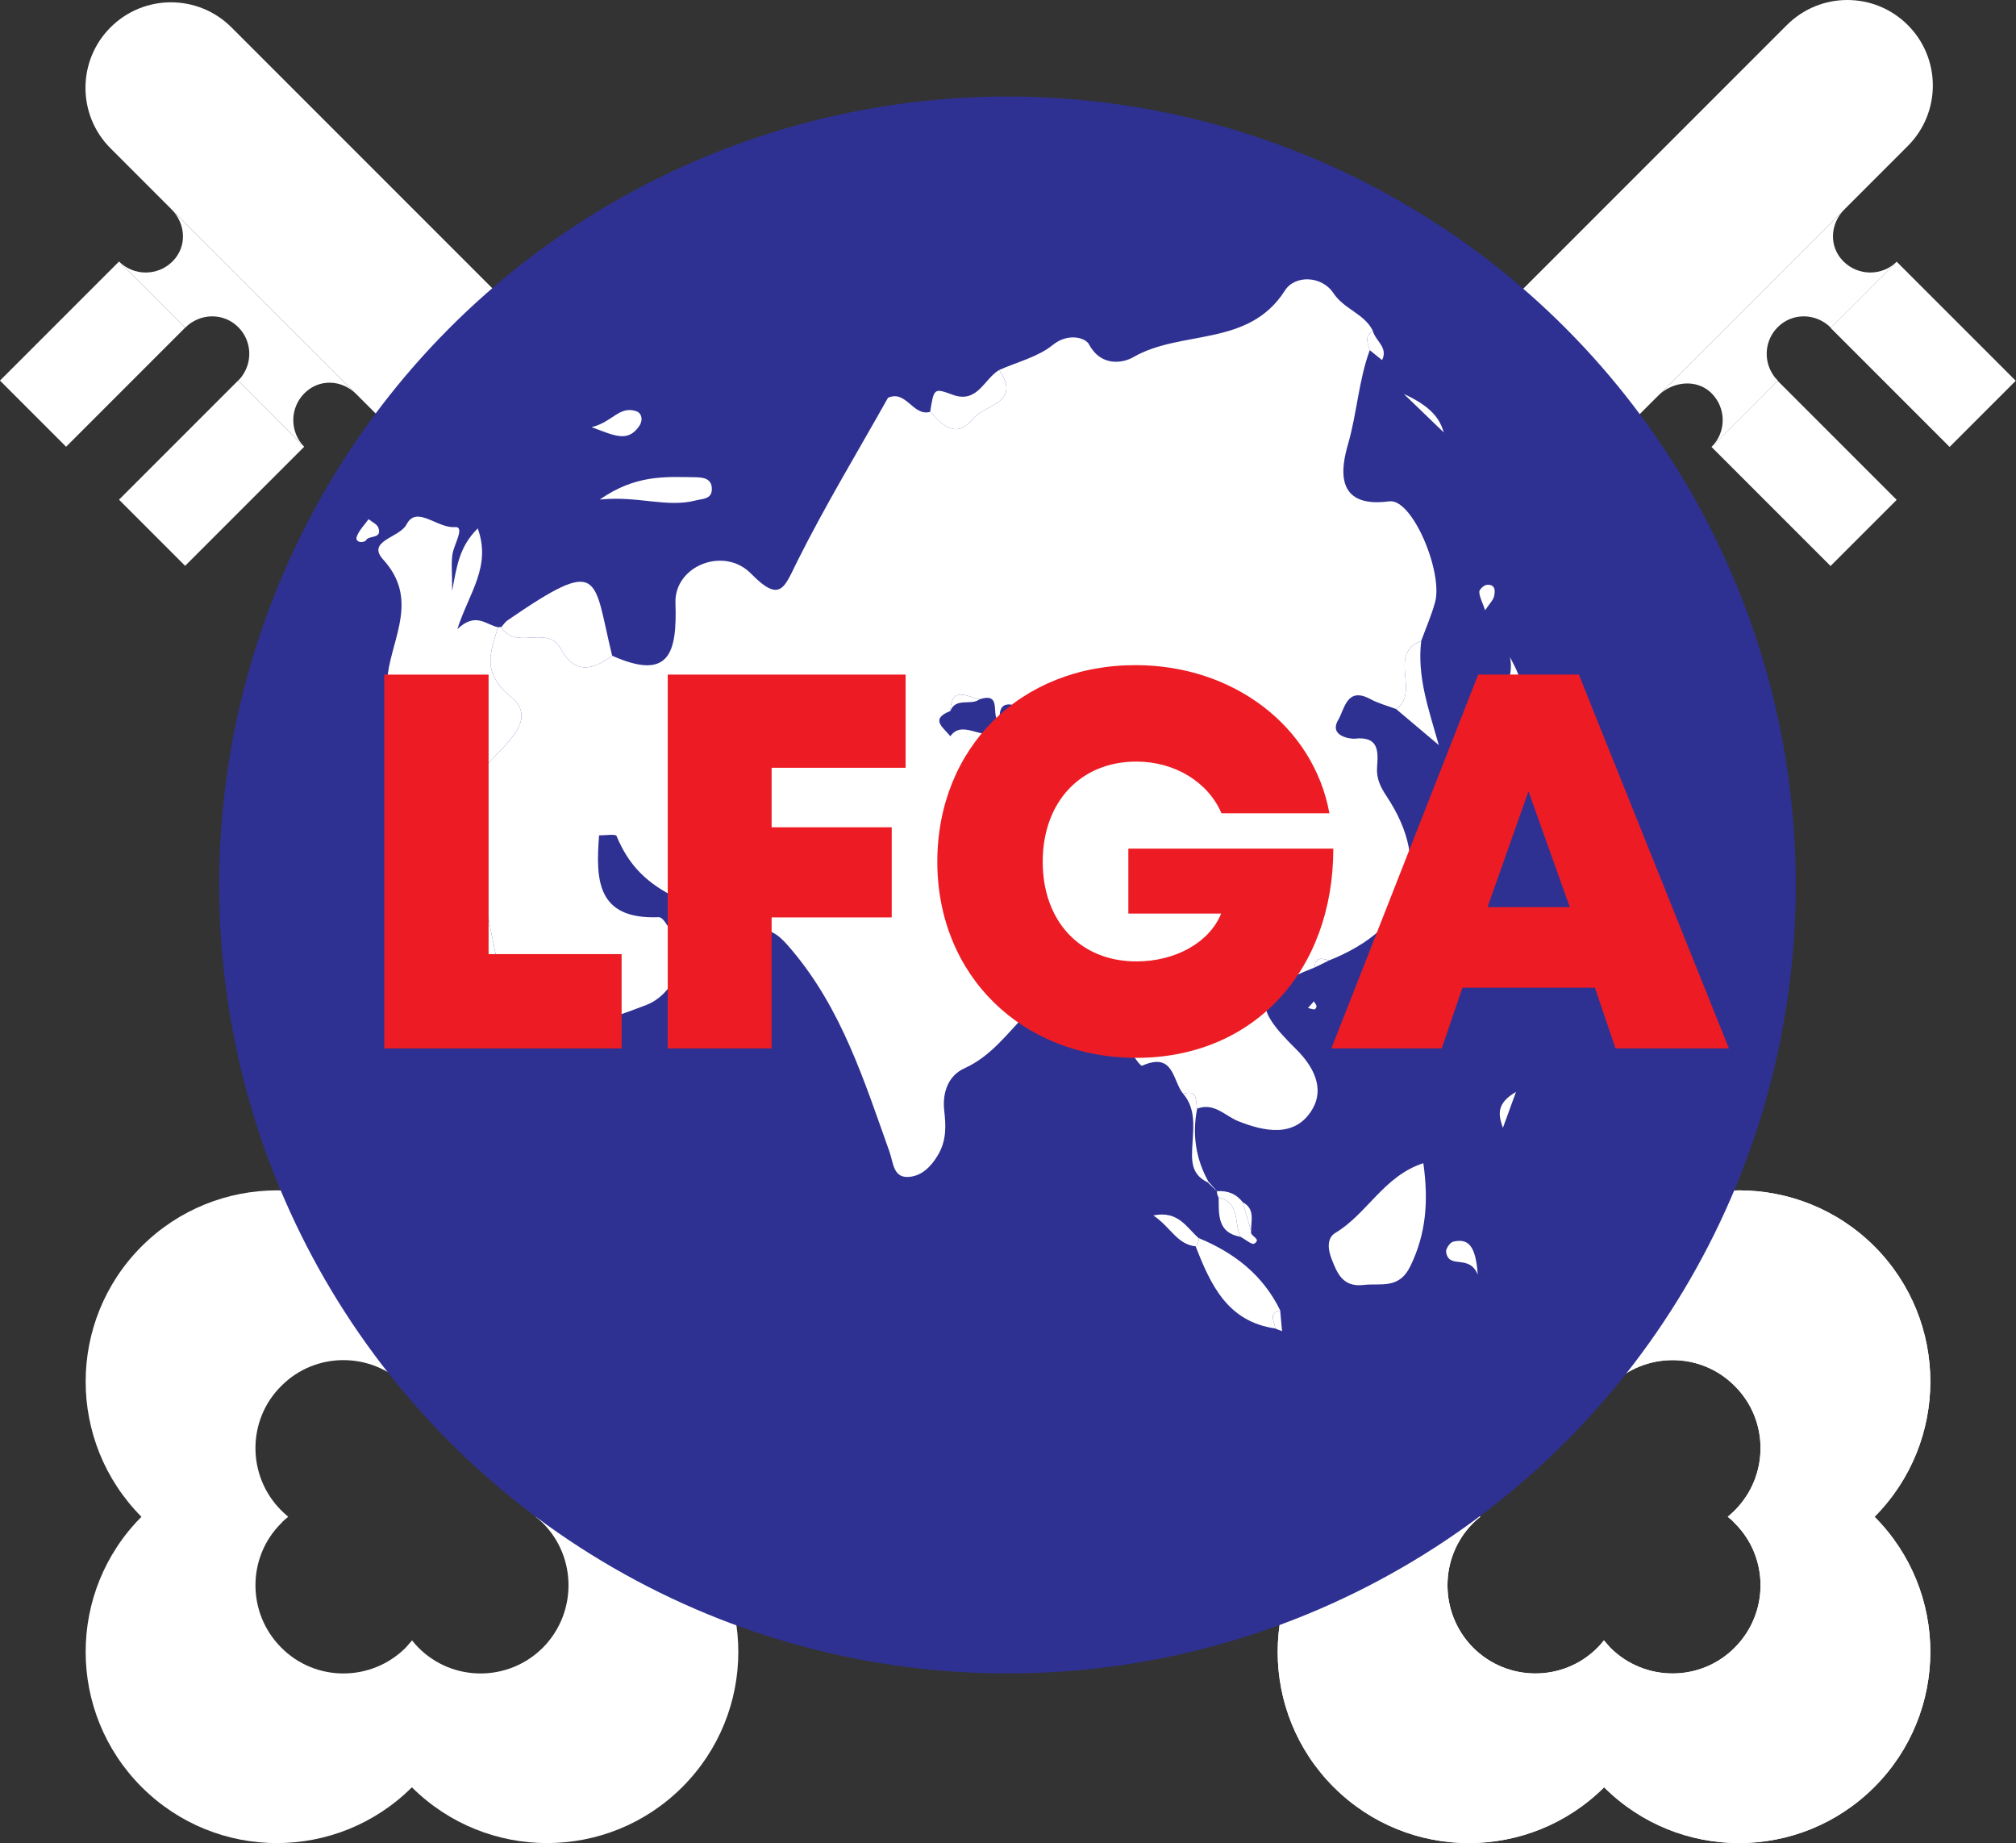 <!-- Generator: Adobe Illustrator 21.0.0, SVG Export Plug-In  -->
<svg version="1.1"
	 xmlns="http://www.w3.org/2000/svg" xmlns:xlink="http://www.w3.org/1999/xlink" xmlns:a="http://ns.adobe.com/AdobeSVGViewerExtensions/3.0/"
	 x="0px" y="0px" width="215.247px" height="196.744px" viewBox="0 0 215.247 196.744"
	 style="enable-background:new 0 0 215.247 196.744;" xml:space="preserve">
<rect x="0" y="0" width="215.247" height="196.744" fill="#333333" stroke="none"/>
<style type="text/css">
	.st0{fill:#FFFFFF;}
	.st1{fill:#2E3192;}
	.st2{display:none;enable-background:new    ;}
	.st3{enable-background:new    ;}
	.st4{display:inline;}
	.st5{display:inline;clip-path:url(#SVGID_2_);enable-background:new    ;}
	.st6{fill:none;stroke:#ED1C24;stroke-width:4;stroke-miterlimit:10;}
	.st7{display:inline;clip-path:url(#SVGID_2_);fill:none;stroke:#ED1C24;stroke-width:4;stroke-miterlimit:10;}
	.st8{fill:none;}
	.st9{fill:#ED1C24;}
	.st10{display:inline;clip-path:url(#SVGID_4_);enable-background:new    ;}
	.st11{display:inline;clip-path:url(#SVGID_4_);fill:none;stroke:#ED1C24;stroke-width:4;stroke-miterlimit:10;}
	.st12{font-family:'Mont-HeavyDEMO';}
	.st13{font-size:57px;}
	.st14{letter-spacing:-1;}
</style>
<defs>
</defs>
<g>
	<g>
		<g>
			<g>
				<g>
					<g>
						<path class="st0" d="M93.905,97.547l40.85,40.944l3.527,3.527c2.368,2.368,6.241,2.368,8.609,0l4.303-4.303
							c2.368-2.368,2.368-6.241,0-8.606l-45.322-45.314C99.274,84.943,94.656,90.828,93.905,97.547z"/>
						<path class="st0" d="M40.176,48.573c-0.961,0.961-0.961,2.532,0,3.493l2.754,2.754c0.961,0.961,2.532,0.961,3.493,0
							l17.329-17.329c0.961-0.961,0.961-2.532,0-3.493l-2.754-2.754c-0.961-0.961-2.532-0.961-3.493,0L40.176,48.573z"/>
						<g>
							<g>
								<g>
									<path class="st0" d="M200.12,133.039c-7.971-7.946-20.879-7.971-28.849,0c-7.996-7.971-20.904-7.946-28.875,0
										c-7.971,7.971-7.971,20.879,0,28.875c-7.971,7.971-7.971,20.879,0,28.85c7.971,7.971,20.879,7.971,28.875,0.025
										c7.971,7.945,20.879,7.945,28.849-0.025c7.971-7.971,7.971-20.879,0.025-28.85
										C208.091,153.918,208.091,141.009,200.12,133.039z M185.213,162.591c3.677,3.645,3.677,9.612,0,13.289
										c-3.645,3.677-9.612,3.677-13.289,0c-0.226-0.258-0.452-0.516-0.677-0.774c-0.193,0.258-0.419,0.516-0.677,0.774
										c-3.645,3.677-9.612,3.677-13.289,0c-3.645-3.677-3.645-9.644,0-13.289c0.258-0.258,0.516-0.484,0.774-0.677
										c-0.258-0.226-0.516-0.452-0.774-0.677c-3.645-3.677-3.645-9.644,0-13.289c3.677-3.677,9.644-3.677,13.289,0
										c0.258,0.226,0.484,0.484,0.677,0.742c0.226-0.258,0.452-0.516,0.677-0.742c3.677-3.677,9.644-3.677,13.289,0
										c3.677,3.645,3.677,9.612,0,13.289c-0.226,0.226-0.484,0.451-0.742,0.677C184.729,162.107,184.987,162.333,185.213,162.591
										z"/>
								</g>
							</g>
						</g>
						<path class="st0" d="M11.8,15.831l35.357,35.357c3.565,3.565,9.345,3.565,12.91,0l0,0c3.565-3.565,3.565-9.345,0-12.91
							L24.711,2.921c-3.565-3.565-9.345-3.565-12.91,0l0,0C8.235,6.486,8.235,12.266,11.8,15.831z"/>
					</g>
					<g>
						<g>
							
								<rect x="13.61" y="45.524" transform="matrix(0.707 -0.707 0.707 0.707 -29.102 30.777)" class="st0" width="17.981" height="9.986"/>
							
								<rect x="0.898" y="32.812" transform="matrix(0.707 -0.707 0.707 0.707 -23.836 18.065)" class="st0" width="17.981" height="9.986"/>
							<g>
								<path class="st0" d="M18.421,27.905c-1.573,1.573-4.134,1.585-5.707,0.012l7.061,7.061c1.573-1.573,4.091-1.629,5.663-0.056
									c1.381,1.381,1.547,3.514,0.503,5.079c-0.133,0.228-0.322,0.435-0.515,0.628l7.061,7.061
									c-1.573-1.573-1.561-4.134,0.012-5.707c1.573-1.573,3.977-1.476,5.55,0.097L18.289,22.32
									C19.862,23.893,19.994,26.332,18.421,27.905z"/>
							</g>
						</g>
						<g>
							<path class="st0" d="M93.905,97.547l40.85,40.944l3.527,3.527c2.368,2.368,6.241,2.368,8.609,0l4.303-4.303
								c2.368-2.368,2.368-6.241,0-8.606l-45.322-45.314C99.274,84.943,94.656,90.828,93.905,97.547z"/>
							<path class="st0" d="M40.176,48.573c-0.961,0.961-0.961,2.532,0,3.493l2.754,2.754c0.961,0.961,2.532,0.961,3.493,0
								l17.329-17.329c0.961-0.961,0.961-2.532,0-3.493l-2.754-2.754c-0.961-0.961-2.532-0.961-3.493,0L40.176,48.573z"/>
							<g>
								<g>
									<g>
										<path class="st0" d="M200.12,133.039c-7.971-7.946-20.879-7.971-28.849,0c-7.996-7.971-20.904-7.946-28.875,0
											c-7.971,7.971-7.971,20.879,0,28.875c-7.971,7.971-7.971,20.879,0,28.85c7.971,7.971,20.879,7.971,28.875,0.025
											c7.971,7.945,20.879,7.945,28.849-0.025c7.971-7.971,7.971-20.879,0.025-28.85
											C208.091,153.918,208.091,141.009,200.12,133.039z M185.213,162.591c3.677,3.645,3.677,9.612,0,13.289
											c-3.645,3.677-9.612,3.677-13.289,0c-0.226-0.258-0.452-0.516-0.677-0.774c-0.193,0.258-0.419,0.516-0.677,0.774
											c-3.645,3.677-9.612,3.677-13.289,0c-3.645-3.677-3.645-9.644,0-13.289c0.258-0.258,0.516-0.484,0.774-0.677
											c-0.258-0.226-0.516-0.452-0.774-0.677c-3.645-3.677-3.645-9.644,0-13.289c3.677-3.677,9.644-3.677,13.289,0
											c0.258,0.226,0.484,0.484,0.677,0.742c0.226-0.258,0.452-0.516,0.677-0.742c3.677-3.677,9.644-3.677,13.289,0
											c3.677,3.645,3.677,9.612,0,13.289c-0.226,0.226-0.484,0.451-0.742,0.677
											C184.729,162.107,184.987,162.333,185.213,162.591z"/>
									</g>
								</g>
							</g>
						</g>
					</g>
					<g>
						<g>
							
								<rect x="187.653" y="41.527" transform="matrix(0.707 -0.707 0.707 0.707 20.704 151.018)" class="st0" width="9.986" height="17.981"/>
							
								<rect x="200.366" y="28.814" transform="matrix(0.707 -0.707 0.707 0.707 33.416 156.283)" class="st0" width="9.986" height="17.981"/>
							<g>
								<path class="st0" d="M196.825,27.905c1.573,1.573,4.134,1.585,5.707,0.012l-7.061,7.061
									c-1.573-1.573-4.091-1.629-5.663-0.056c-1.381,1.381-1.547,3.514-0.503,5.079c0.133,0.228,0.322,0.435,0.515,0.628
									l-7.061,7.061c1.573-1.573,1.561-4.134-0.012-5.707c-1.573-1.573-4.155-1.297-5.728,0.275l19.925-19.925
									C195.37,23.908,195.253,26.332,196.825,27.905z"/>
							</g>
						</g>
						<g>
							<path class="st0" d="M121.342,97.547l-40.85,40.944l-3.527,3.527c-2.368,2.368-6.241,2.368-8.609,0l-4.303-4.303
								c-2.368-2.368-2.368-6.241,0-8.606l45.322-45.314C115.973,84.943,120.59,90.828,121.342,97.547z"/>
							<path class="st0" d="M175.071,48.573c0.961,0.961,0.961,2.532,0,3.493l-2.754,2.754c-0.961,0.961-2.532,0.961-3.493,0
								l-17.329-17.329c-0.961-0.961-0.961-2.532,0-3.493l2.754-2.754c0.961-0.961,2.532-0.961,3.493,0L175.071,48.573z"/>
							<g>
								<g>
									<g>
										<path class="st0" d="M72.851,133.039c-7.971-7.946-20.879-7.971-28.875,0c-7.971-7.971-20.879-7.946-28.849,0
											c-7.971,7.971-7.971,20.879-0.025,28.875c-7.946,7.971-7.946,20.879,0.025,28.85c7.971,7.971,20.879,7.971,28.849,0.025
											c7.996,7.945,20.904,7.945,28.875-0.025s7.971-20.879,0-28.85C80.822,153.918,80.822,141.009,72.851,133.039z
											 M57.965,162.591c3.645,3.645,3.645,9.612,0,13.289c-3.677,3.677-9.644,3.677-13.289,0
											c-0.258-0.258-0.484-0.516-0.677-0.774c-0.226,0.258-0.452,0.516-0.677,0.774c-3.677,3.677-9.644,3.677-13.289,0
											c-3.677-3.677-3.677-9.644,0-13.289c0.226-0.258,0.484-0.484,0.742-0.677c-0.258-0.226-0.516-0.452-0.742-0.677
											c-3.677-3.677-3.677-9.644,0-13.289c3.645-3.677,9.612-3.677,13.289,0c0.226,0.226,0.452,0.484,0.677,0.742
											c0.194-0.258,0.419-0.516,0.677-0.742c3.645-3.677,9.612-3.677,13.289,0c3.645,3.645,3.645,9.612,0,13.289
											c-0.258,0.226-0.516,0.451-0.774,0.677C57.449,162.107,57.707,162.333,57.965,162.591z"/>
									</g>
								</g>
							</g>
							<path class="st0" d="M203.694,15.584l-34.313,34.313c-3.565,3.565-9.345,3.565-12.91,0l0,0c-3.565-3.565-3.565-9.345,0-12.91
								l34.313-34.313c3.565-3.565,9.345-3.565,12.91,0l0,0C207.259,6.239,207.259,12.019,203.694,15.584z"/>
						</g>
					</g>
				</g>
			</g>
		</g>
		<g>
			<circle class="st1" cx="107.567" cy="94.471" r="84.166"/>
			<g class="st2">
				<defs>
					<ellipse id="SVGID_1_" class="st3" cx="107.734" cy="94.469" rx="84.168" ry="84.163"/>
				</defs>
				<clipPath id="SVGID_2_" class="st4">
					<use xlink:href="#SVGID_1_"  style="overflow:visible;"/>
				</clipPath>
				<g class="st5">
					<g>
						<path class="st6" d="M107.734,178.634c0,0,0-37.683,0-84.168c-46.485,0-84.168,0-84.168,0
							C23.566,140.951,61.249,178.634,107.734,178.634z"/>
						<path class="st6" d="M107.734,167.143c-23.462,0-42.481,0-42.481,0"/>
						<path class="st6" d="M107.734,136.948c-40.138,0-72.677,0-72.677,0"/>
					</g>
					<g>
						<path class="st6" d="M107.734,178.634c-46.485,0-84.168-37.683-84.168-84.168c0,0,37.683,0,84.168,0
							C107.734,140.951,107.734,178.634,107.734,178.634z"/>
						<path class="st6" d="M65.253,167.143c0,0,19.02,0,42.481,0"/>
						<path class="st6" d="M35.058,136.948c0,0,32.538,0,72.677,0"/>
						<path class="st6" d="M107.734,178.634c-40.138,0-72.677-37.683-72.677-84.168"/>
						<path class="st6" d="M107.734,178.634c-23.462,0-42.481-37.683-42.481-84.168"/>
					</g>
					<g>
						<path class="st6" d="M107.734,178.634c0,0,0-37.683,0-84.168c46.485,0,84.168,0,84.168,0
							C191.902,140.951,154.219,178.634,107.734,178.634z"/>
						<path class="st6" d="M107.734,167.143c23.462,0,42.481,0,42.481,0"/>
						<path class="st6" d="M107.734,136.948c40.138,0,72.677,0,72.677,0"/>
						<path class="st6" d="M107.734,178.634c23.462,0,42.481-37.683,42.481-84.168"/>
						<path class="st6" d="M107.734,178.634c40.138,0,72.677-37.683,72.677-84.168"/>
					</g>
					<g>
						<path class="st6" d="M107.734,94.466c0-46.485,0-84.159,0-84.159c-46.485,0-84.168,37.674-84.168,84.159
							C23.566,94.466,61.25,94.466,107.734,94.466z"/>
						<path class="st6" d="M107.734,51.987c-40.138,0-72.677,0-72.677,0"/>
						<path class="st6" d="M107.734,21.796c-23.462,0-42.481,0-42.481,0"/>
					</g>
					<g>
						<path class="st6" d="M23.566,94.466c0-46.485,37.683-84.159,84.168-84.159c0,0,0,37.674,0,84.159
							C61.25,94.466,23.566,94.466,23.566,94.466z"/>
						<path class="st6" d="M35.058,51.987c0,0,32.538,0,72.677,0"/>
						<path class="st6" d="M65.253,21.796c0,0,19.02,0,42.481,0"/>
						<path class="st6" d="M35.058,94.466c0-46.485,32.538-84.159,72.677-84.159"/>
						<path class="st6" d="M65.253,94.466c0-46.485,19.019-84.159,42.481-84.159"/>
					</g>
					<g>
						<path class="st6" d="M107.734,94.466c0-46.485,0-84.159,0-84.159c46.485,0,84.168,37.674,84.168,84.159
							C191.902,94.466,154.219,94.466,107.734,94.466z"/>
						<path class="st6" d="M107.734,51.987c40.138,0,72.677,0,72.677,0"/>
						<path class="st6" d="M107.734,21.796c23.462,0,42.481,0,42.481,0"/>
						<path class="st6" d="M150.216,94.466c0-46.485-19.019-84.159-42.481-84.159"/>
						<path class="st6" d="M180.411,94.466c0-46.485-32.538-84.159-72.677-84.159"/>
					</g>
				</g>
				<ellipse class="st7" cx="107.734" cy="94.469" rx="84.168" ry="84.163"/>
				
					<use xlink:href="#SVGID_1_"  style="display:inline;overflow:visible;fill:none;stroke:#ED1C24;stroke-width:4;stroke-miterlimit:10;"/>
			</g>
			<g>
				<g>
					<path class="st0" d="M126.338,116.771c-1.152-1.351-0.96-4.531-4.382-3.013c-0.328,0.146-2.072-2.876-3.145-4.437
						c-2.462-3.581-6.331-4.051-9.356-0.944c-2.018,2.073-3.685,4.397-6.499,5.671c-1.603,0.726-2.373,2.421-2.14,4.513
						c0.173,1.558,0.281,3.165-0.704,4.793c-0.782,1.294-1.733,2.125-2.964,2.268c-1.79,0.207-1.746-1.464-2.189-2.706
						c-2.687-7.525-5.065-15.154-10.405-21.486c-1.191-1.413-1.915-2.161-3.702-2.314c-3.098-0.265-5.68-1.867-8.464-3.196
						c-3.343-1.597-5.253-3.541-6.56-6.679c-0.101-0.243-1.238-0.056-1.893-0.068c-0.112-0.06-0.224-0.12-0.336-0.181
						c0.122,0.05,0.245,0.099,0.367,0.149c-0.361,4.704-0.316,9.034,6.36,8.766c0.611-0.025,1.291,1.669,1.936,2.563
						c-0.376,1.133-0.354,2.251,0.13,3.352c-0.759,1.524-1.78,2.83-3.403,3.465c-4.53,1.771-9.202,3.056-13.989,3.921
						c-0.348-0.327-0.697-0.653-1.045-0.98c0.136-6.613-2.879-12.864-2.276-19.538c0.014-0.159-0.483-0.365-0.742-0.549
						c-0.645-2.935-0.108-5.727,1.021-8.448c1.83-2.165,5.562-4.842,2.65-7.248c-3.253-2.688-2.24-4.772-1.436-7.492
						c0,0,0.36-0.022,0.36-0.021c1.465,2.557,4.917-0.307,6.342,2.318c1.5,2.762,3.415,2.286,5.487,0.747
						c6.097,2.713,6.939-0.267,6.756-5.622c-0.136-3.981,5.183-6.091,8.074-3.139c3.154,3.221,3.553,1.444,4.944-1.337
						c2.969-5.939,6.42-11.638,9.674-17.435c1.959-0.879,2.665,2.018,4.503,1.499c1.337,1.433,2.742,2.939,4.572,0.734
						c1.265-1.524,5.235-1.676,2.797-5.203c1.937-0.861,4.146-1.387,5.733-2.679c1.572-1.279,3.459-0.812,3.864-0.048
						c1.255,2.373,3.574,2.022,4.725,1.358c5.128-2.96,12.31-1.024,16.188-7.113c1.079-1.694,3.949-1.577,5.173,0.273
						c1.161,1.755,3.327,2.194,4.218,4.041c-0.943,0.549-0.538,1.317-0.333,2.052c-1.189,3.236-1.361,6.712-2.321,10.037
						c-0.677,2.344-1.612,6.908,4.4,6.101c2.479-0.332,5.771,7.599,4.891,10.782c-0.387,1.399-0.976,2.742-1.473,4.108
						c-3.652,1.412-0.071,5.484-2.677,7.283c-0.92-0.347-1.892-0.596-2.749-1.06c-2.52-1.365-2.753,1.049-3.438,2.22
						c-1.048,1.789,1.416,2.042,1.743,2.005c2.625-0.3,2.525,1.388,2.404,3.03c-0.091,1.237,0.373,2.144,1.031,3.137
						c4.92,7.425,2.57,14.035-6.166,17.507c-0.756-0.252-1.467-0.41-1.536,0.749c-6.43,2.532-6.798,3.977-1.992,8.703
						c1.895,1.864,3.052,4.184,1.781,6.381c-1.831,3.166-5.194,2.409-7.918,1.332c-1.464-0.579-2.563-2.029-4.41-1.348
						C127.639,117.528,127.936,116.26,126.338,116.771z M106.741,77.061c-1.088-0.472,0.406-3.267-2.164-2.406
						c-1.321-0.297-2.991-1.468-3.109,1.243c-2.279,0.896-0.666,1.799-0.005,2.7c1.473-2.124,4.18,1.335,5.558-1.229
						c0.635-0.106,1.447,1.217,1.892-0.162c0.248-0.767,0.202-1.758-0.767-1.96C106.705,74.948,106.699,76.052,106.741,77.061z"/>
					<path class="st0" d="M53.171,66.953c-0.803,2.72-1.817,4.804,1.436,7.492c2.912,2.406-0.82,5.083-2.65,7.248
						c-2.404-0.796-4.224-2.16-5.727-4.339c-0.748-1.085-0.994-3.553-3.881-2.732c-1.685,0.48-1.125-1.349-0.945-2.664
						c0.554-4.051,3.272-8.081-0.491-12.226c-1.827-2.012,1.746-2.312,2.492-3.75c1.085-2.091,3.283,0.441,5.16,0.283
						c1.123-0.094-0.089,1.84-0.253,2.877c-0.153,0.967-0.033,1.977-0.033,3.936c0.506-2.817,0.815-4.764,2.728-6.672
						c1.475,4.084-0.924,6.847-2.177,10.752C50.811,65.279,51.887,66.71,53.171,66.953z"/>
					<path class="st0" d="M65.36,69.997c-2.072,1.539-3.987,2.015-5.487-0.747c-1.425-2.624-4.877,0.24-6.342-2.318
						c0.216-0.24,0.397-0.533,0.656-0.71C64.365,59.233,63.288,61.556,65.36,69.997z"/>
					<path class="st0" d="M50.936,90.141c0.259,0.184,0.756,0.389,0.742,0.549c-0.603,6.675,2.412,12.925,2.276,19.538
						c-1.359-0.057-1.772-0.832-2.212-2.102C49.679,102.182,50.561,96.161,50.936,90.141z"/>
					<path class="st0" d="M64.037,53.326c3.827-2.678,7.037-2.429,10.201-2.382c0.84,0.012,1.744,0.124,1.765,1.222
						c0.021,1.131-0.944,1.057-1.734,1.258C71.136,54.221,68.176,52.909,64.037,53.326z"/>
					<path class="st0" d="M63.158,45.598c2.212-0.52,2.956-2.31,4.771-1.706c0.587,0.195,0.77,0.948,0.3,1.618
						C66.987,47.281,65.565,46.471,63.158,45.598z"/>
					<path class="st0" d="M39.054,57.722c-0.597,0.346-1.12,0.01-0.976-0.403c0.243-0.696,0.831-1.272,1.273-1.899
						c0.361,0.3,0.914,0.533,1.046,0.913C40.844,57.611,39.277,57.079,39.054,57.722z"/>
					<path class="st0" d="M151.968,124.168c0.571,4.028,0.301,7.541-1.393,11.007c-1.215,2.486-3.123,1.772-4.994,1.992
						c-2.235,0.263-2.83-1.293-3.418-2.81c-0.354-0.913-0.549-2.176,0.414-2.75C145.972,129.581,147.741,125.536,151.968,124.168z"
						/>
					<path class="st0" d="M127.973,132.158c3.8,1.565,6.875,3.947,8.711,7.721c-1.364,0.314-0.538,1.235-0.531,1.931
						c-5.094-0.732-6.892-4.657-8.495-8.768C127.907,132.798,128.011,132.503,127.973,132.158z"/>
					<path class="st0" d="M106.679,39.496c2.438,3.527-1.532,3.679-2.797,5.203c-1.831,2.205-3.235,0.699-4.572-0.734
						c0.407-2.545,0.411-2.556,2.413-1.824C104.369,43.108,105.064,40.445,106.679,39.496z"/>
					<path class="st0" d="M149.067,75.694c2.607-1.798-0.975-5.871,2.677-7.283c-0.462,3.817,0.797,7.287,1.874,11.124
						C152.101,78.255,150.584,76.974,149.067,75.694z"/>
					<path class="st0" d="M159.995,76.818c0.249-2.586,1.714-4.42,1.224-6.672C162.547,72.634,163.687,75.083,159.995,76.818z"/>
					<path class="st0" d="M154.142,46.155c-1.088-1.049-2.344-2.259-4.254-4.101C152.477,43.246,153.683,44.466,154.142,46.155z"/>
					<path class="st0" d="M126.338,116.771c1.598-0.512,1.301,0.756,1.48,1.578c-0.541,2.741-0.153,5.338,1.201,7.785l-0.077,0.08
						c-1.866-0.9-1.718-2.422-1.619-4.195C127.42,120.27,127.667,118.325,126.338,116.771z"/>
					<path class="st0" d="M127.973,132.158c0.038,0.345-0.066,0.64-0.315,0.884c-1.993-0.202-2.697-2.088-4.518-3.296
						C125.805,129.197,126.7,131.051,127.973,132.158z"/>
					<path class="st0" d="M157.783,136.067c-0.934-2.261-3.068-0.512-3.386-2.413c-0.056-0.333,0.42-1.03,0.756-1.109
						C156.833,132.148,157.562,133.051,157.783,136.067z"/>
					<path class="st0" d="M133.581,131.441c-0.171,0.539,1.183,0.785,0.331,1.318c-0.24,0.15-0.958-0.465-1.459-0.73
						c-0.721-1.43-0.015-3.654-2.338-4.189c-0.126-0.207-0.187-0.432-0.184-0.674l0.01-0.01c1.118-0.08,2.05,0.277,2.749,1.179
						C132.989,129.372,133.285,130.407,133.581,131.441z"/>
					<path class="st0" d="M158.566,65.141c-0.306-0.89-0.604-1.42-0.623-1.961c-0.009-0.254,0.504-0.728,0.809-0.753
						c0.92-0.076,0.91,0.66,0.761,1.255C159.414,64.079,159.056,64.411,158.566,65.141z"/>
					<path class="st0" d="M72.39,103.823c-0.484-1.1-0.505-2.219-0.13-3.352C73.849,101.53,74.678,102.617,72.39,103.823z"/>
					<path class="st0" d="M130.115,127.84c2.323,0.535,1.617,2.759,2.338,4.189C129.966,131.588,130.135,129.661,130.115,127.84z"/>
					<path class="st0" d="M146.247,37.382c-0.205-0.735-0.61-1.503,0.333-2.052c0.265,1.056,1.662,1.754,0.982,3.109
						C147.124,38.086,146.685,37.734,146.247,37.382z"/>
					<path class="st0" d="M161.862,116.557c-0.611,1.678-0.978,2.687-1.398,3.841C159.972,118.989,159.736,117.801,161.862,116.557z
						"/>
					<path class="st0" d="M133.581,131.441c-0.296-1.035-0.593-2.069-0.891-3.105C134.05,129.065,133.547,130.33,133.581,131.441z"
						/>
					<path class="st0" d="M136.153,141.811c-0.007-0.697-0.833-1.617,0.531-1.931c0.067,0.755,0.134,1.503,0.202,2.251l0.02-0.024
						C136.652,142.016,136.401,141.918,136.153,141.811z"/>
					<path class="st0" d="M140.283,106.893c0.107,0.185,0.248,0.341,0.28,0.517c0.019,0.103-0.138,0.341-0.211,0.34
						c-0.235-0.006-0.467-0.095-0.7-0.152C139.848,107.377,140.045,107.158,140.283,106.893z"/>
					<path class="st0" d="M140.356,103.282c0.069-1.159,0.781-1.001,1.536-0.749C141.379,102.784,140.867,103.033,140.356,103.282z"
						/>
					<path class="st0" d="M129.019,126.134c0.308,0.341,0.615,0.681,0.923,1.022l-0.01,0.01c-0.33-0.317-0.661-0.634-0.99-0.952
						C128.941,126.215,129.019,126.134,129.019,126.134z"/>
					<path class="st0" d="M104.577,74.655c-0.925,0.699-2.509-0.25-3.112,1.245C101.586,73.187,103.257,74.359,104.577,74.655z"/>
					<path class="st0" d="M63.965,89.142c-0.122-0.05-0.245-0.099-0.367-0.149c0.112,0.06,0.224,0.121,0.336,0.181L63.965,89.142z"
						/>
				</g>
			</g>
			<g>
				<circle class="st8" cx="110.159" cy="85.787" r="84.166"/>
				<path class="st9" d="M66.368,101.848v10.067H41.028V72.011h11.139v29.837H66.368z"/>
				<path class="st9" d="M82.385,81.958v6.352h12.823v9.622H82.385v13.983H71.294V72.011H96.69v9.947H82.385z"/>
				<path class="st9" d="M142.357,90.589c0,13.058-8.525,22.334-21.021,22.334c-12.227,0-21.259-8.787-21.259-20.928
					s8.868-20.994,21.161-20.994c10.459,0,19.016,6.546,20.703,15.818H130.42c-1.443-3.361-5.015-5.522-9.084-5.522
					c-5.978,0-10.006,4.322-10.006,10.698c0,6.311,3.963,10.633,10.006,10.633c4.195,0,7.793-2.03,9.048-5.107h-9.911V90.59
					L142.357,90.589z"/>
				<path class="st9" d="M170.288,105.434h-14.145l-2.21,6.48h-11.781l15.675-39.904h10.746l16.02,39.904h-12.106L170.288,105.434z
					 M163.194,84.466l-4.372,12.365h8.784L163.194,84.466z"/>
			</g>
		</g>
	</g>
</g>
</svg>